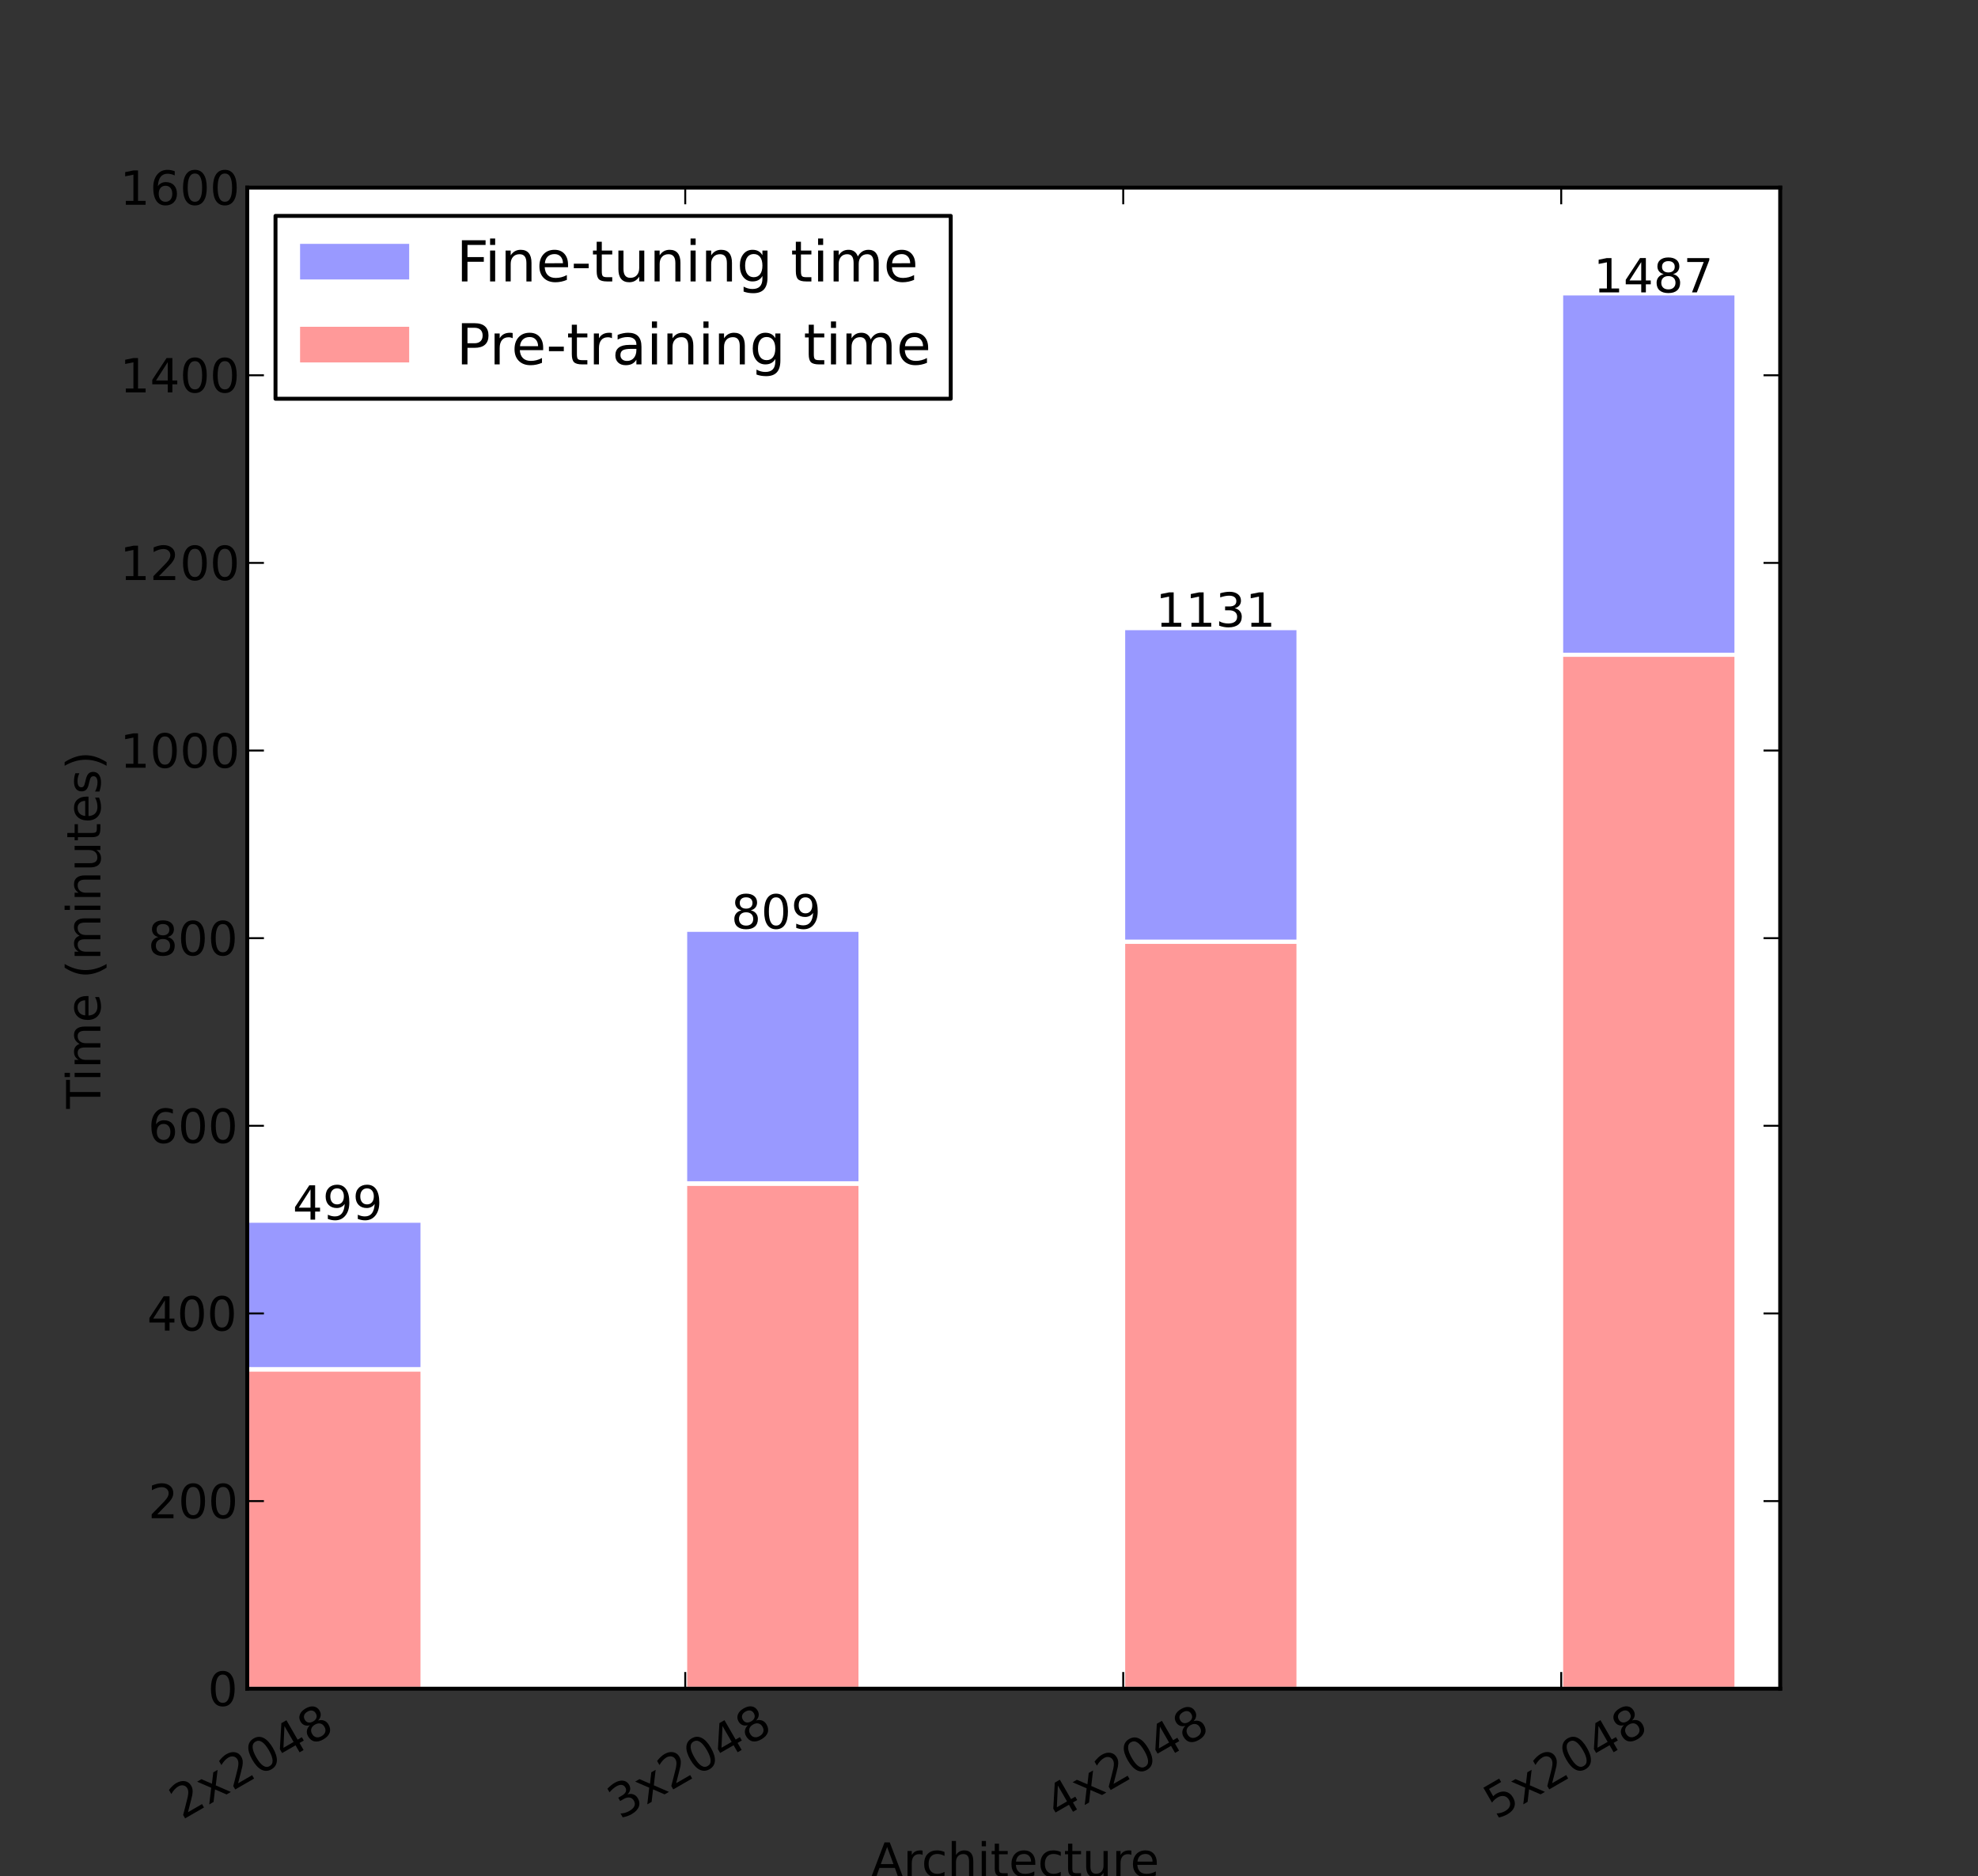 <?xml version="1.0" encoding="UTF-8" standalone="no"?>
<!-- Created with matplotlib (http://matplotlib.org/) -->

<svg
   xmlns:dc="http://purl.org/dc/elements/1.1/"
   xmlns:cc="http://creativecommons.org/ns#"
   xmlns:rdf="http://www.w3.org/1999/02/22-rdf-syntax-ns#"
   xmlns:svg="http://www.w3.org/2000/svg"
   xmlns="http://www.w3.org/2000/svg"
   xmlns:xlink="http://www.w3.org/1999/xlink"
   xmlns:sodipodi="http://sodipodi.sourceforge.net/DTD/sodipodi-0.dtd"
   xmlns:inkscape="http://www.inkscape.org/namespaces/inkscape"
   height="478pt"
   version="1.1"
   viewBox="0 0 504 478"
   width="504pt"
   id="svg7505"
   inkscape:version="0.48.4 r9939"
   sodipodi:docname="TimeBars_layers.svg">
  <rect x="0" y="0" width="504" height="478" fill="#333333" stroke="none"/>
  <sodipodi:namedview
     pagecolor="#ffffff"
     bordercolor="#666666"
     borderopacity="1"
     objecttolerance="10"
     gridtolerance="10"
     guidetolerance="10"
     inkscape:pageopacity="0"
     inkscape:pageshadow="2"
     inkscape:window-width="640"
     inkscape:window-height="480"
     id="namedview8095"
     showgrid="false"
     inkscape:zoom="0.39497908"
     inkscape:cx="315"
     inkscape:cy="298.75"
     inkscape:window-x="0"
     inkscape:window-y="27"
     inkscape:window-maximized="0"
     inkscape:current-layer="svg7505" />
  <defs
     id="defs7507">
    <style
       type="text/css"
       id="style7509">
*{stroke-linecap:square;stroke-linejoin:round;}
  </style>
  </defs>
  <g
     style="stroke-linecap:square;stroke-linejoin:round"
     id="axes_1">
    <g
       style="stroke-linecap:square;stroke-linejoin:round"
       id="patch_2">
      <path
         inkscape:connector-curvature="0"
         id="path7517"
         style="fill:#ffffff;stroke-linecap:square;stroke-linejoin:round"
         d="m 63,430.272 390.6,0 0,-382.464 -390.6,0 z" />
    </g>
    <g
       style="stroke-linecap:square;stroke-linejoin:round"
       id="patch_3">
      <path
         inkscape:connector-curvature="0"
         id="path7520"
         style="fill:#9999ff;stroke:#ffffff;stroke-linecap:square;stroke-linejoin:round"
         d="m 63,348.825 44.64,0 0,-37.768 -44.64,0 z"
         clip-path="url(#p41bea3fa6c)" />
    </g>
    <g
       style="stroke-linecap:square;stroke-linejoin:round"
       id="patch_4">
      <path
         inkscape:connector-curvature="0"
         id="path7523"
         style="fill:#9999ff;stroke:#ffffff;stroke-linecap:square;stroke-linejoin:round"
         d="m 174.6,301.472 44.64,0 0,-64.541 -44.64,0 z"
         clip-path="url(#p41bea3fa6c)" />
    </g>
    <g
       style="stroke-linecap:square;stroke-linejoin:round"
       id="patch_5">
      <path
         inkscape:connector-curvature="0"
         id="path7526"
         style="fill:#9999ff;stroke:#ffffff;stroke-linecap:square;stroke-linejoin:round"
         d="m 286.2,239.901 44.64,0 0,-79.839 -44.64,0 z"
         clip-path="url(#p41bea3fa6c)" />
    </g>
    <g
       style="stroke-linecap:square;stroke-linejoin:round"
       id="patch_6">
      <path
         inkscape:connector-curvature="0"
         id="path7529"
         style="fill:#9999ff;stroke:#ffffff;stroke-linecap:square;stroke-linejoin:round"
         d="m 397.8,166.808 44.64,0 0,-92.03 -44.64,0 z"
         clip-path="url(#p41bea3fa6c)" />
    </g>
    <g
       style="stroke-linecap:square;stroke-linejoin:round"
       id="patch_7">
      <path
         inkscape:connector-curvature="0"
         id="path7532"
         style="fill:#ff9999;stroke:#ffffff;stroke-linecap:square;stroke-linejoin:round"
         d="m 63,430.272 44.64,0 0,-81.274 -44.64,0 z"
         clip-path="url(#p41bea3fa6c)" />
    </g>
    <g
       style="stroke-linecap:square;stroke-linejoin:round"
       id="patch_8">
      <path
         inkscape:connector-curvature="0"
         id="path7535"
         style="fill:#ff9999;stroke:#ffffff;stroke-linecap:square;stroke-linejoin:round"
         d="m 174.6,430.272 44.64,0 0,-128.604 -44.64,0 z"
         clip-path="url(#p41bea3fa6c)" />
    </g>
    <g
       style="stroke-linecap:square;stroke-linejoin:round"
       id="patch_9">
      <path
         inkscape:connector-curvature="0"
         id="path7538"
         style="fill:#ff9999;stroke:#ffffff;stroke-linecap:square;stroke-linejoin:round"
         d="m 286.2,430.272 44.64,0 0,-190.276 -44.64,0 z"
         clip-path="url(#p41bea3fa6c)" />
    </g>
    <g
       style="stroke-linecap:square;stroke-linejoin:round"
       id="patch_10">
      <path
         inkscape:connector-curvature="0"
         id="path7541"
         style="fill:#ff9999;stroke:#ffffff;stroke-linecap:square;stroke-linejoin:round"
         d="m 397.8,430.272 44.64,0 0,-263.422 -44.64,0 z"
         clip-path="url(#p41bea3fa6c)" />
    </g>
    <g
       style="stroke-linecap:square;stroke-linejoin:round"
       id="matplotlib.axis_1">
      <g
         style="stroke-linecap:square;stroke-linejoin:round"
         id="xtick_1">
        <g
           style="stroke-linecap:square;stroke-linejoin:round"
           id="line2d_1">
          <defs
             id="defs7546">
            <path
               inkscape:connector-curvature="0"
               style="stroke:#000000;stroke-width:0.5;stroke-linecap:butt;stroke-linejoin:round"
               id="mcb557df647"
               d="M 0,0 0,-4" />
          </defs>
          <g
             style="stroke-linecap:square;stroke-linejoin:round"
             id="g7549">
            <use
               height="478"
               width="504"
               id="use7551"
               y="430.272"
               xlink:href="#mcb557df647"
               x="63"
               style="stroke:#000000;stroke-width:0.5;stroke-linecap:butt;stroke-linejoin:round" />
          </g>
        </g>
        <g
           style="stroke-linecap:square;stroke-linejoin:round"
           id="line2d_2">
          <defs
             id="defs7554">
            <path
               inkscape:connector-curvature="0"
               style="stroke:#000000;stroke-width:0.5;stroke-linecap:butt;stroke-linejoin:round"
               id="mdad270ee8e"
               d="M 0,0 0,4" />
          </defs>
          <g
             style="stroke-linecap:square;stroke-linejoin:round"
             id="g7557">
            <use
               height="478"
               width="504"
               id="use7559"
               y="47.808"
               xlink:href="#mdad270ee8e"
               x="63"
               style="stroke:#000000;stroke-width:0.5;stroke-linecap:butt;stroke-linejoin:round" />
          </g>
        </g>
        <g
           style="stroke-linecap:square;stroke-linejoin:round"
           id="text_1">
          <!-- 2x2048 -->
          <defs
             id="defs7562">
            <path
               style="stroke-linecap:square;stroke-linejoin:round"
               inkscape:connector-curvature="0"
               id="DejaVuSans-38"
               d="m 31.781,34.625 q -7.031,0 -11.062,-3.766 -4.016,-3.766 -4.016,-10.344 0,-6.594 4.016,-10.359 4.031,-3.766 11.062,-3.766 7.031,0 11.078,3.781 4.062,3.797 4.062,10.344 0,6.578 -4.031,10.344 -4.016,3.766 -11.109,3.766 m -9.859,4.188 Q 15.578,40.375 12.031,44.719 8.5,49.078 8.5,55.328 q 0,8.734 6.219,13.812 6.234,5.078 17.062,5.078 10.891,0 17.094,-5.078 6.203,-5.078 6.203,-13.812 0,-6.25 -3.547,-10.609 Q 48,40.375 41.703,38.812 q 7.125,-1.656 11.094,-6.5 3.984,-4.828 3.984,-11.797 0,-10.609 -6.469,-16.281 -6.469,-5.656 -18.531,-5.656 -12.047,0 -18.531,5.656 -6.469,5.672 -6.469,16.281 0,6.969 4,11.797 4.016,4.844 11.141,6.5 m -3.609,15.578 q 0,-5.656 3.531,-8.828 3.547,-3.172 9.937,-3.172 6.359,0 9.938,3.172 3.594,3.172 3.594,8.828 0,5.672 -3.594,8.844 -3.578,3.172 -9.938,3.172 -6.391,0 -9.937,-3.172 -3.531,-3.172 -3.531,-8.844" />
            <path
               style="stroke-linecap:square;stroke-linejoin:round"
               inkscape:connector-curvature="0"
               id="DejaVuSans-30"
               d="m 31.781,66.406 q -7.609,0 -11.453,-7.5 Q 16.5,51.422 16.5,36.375 q 0,-14.984 3.828,-22.484 3.844,-7.5 11.453,-7.5 7.672,0 11.5,7.5 3.844,7.5 3.844,22.484 0,15.047 -3.844,22.531 -3.828,7.5 -11.5,7.5 m 0,7.813 q 12.266,0 18.734,-9.703 6.469,-9.688 6.469,-28.141 0,-18.406 -6.469,-28.109 -6.469,-9.688 -18.734,-9.688 -12.25,0 -18.719,9.688 -6.469,9.703 -6.469,28.109 0,18.453 6.469,28.141 6.469,9.703 18.719,9.703" />
            <path
               style="stroke-linecap:square;stroke-linejoin:round"
               inkscape:connector-curvature="0"
               id="DejaVuSans-32"
               d="m 19.188,8.297 34.422,0 0,-8.297 -46.281,0 0,8.297 Q 12.938,14.109 22.625,23.891 q 9.703,9.797 12.188,12.641 4.734,5.313 6.609,9 1.891,3.688 1.891,7.25 0,5.813 -4.078,9.469 -4.078,3.672 -10.625,3.672 -4.641,0 -9.797,-1.609 -5.141,-1.609 -11,-4.891 l 0,9.969 q 5.953,2.391 11.125,3.609 5.188,1.219 9.484,1.219 11.328,0 18.062,-5.672 6.734,-5.656 6.734,-15.125 0,-4.5 -1.688,-8.531 Q 49.859,40.875 45.406,35.406 44.188,33.984 37.641,27.219 31.109,20.453 19.188,8.297" />
            <path
               style="stroke-linecap:square;stroke-linejoin:round"
               inkscape:connector-curvature="0"
               id="DejaVuSans-78"
               d="M 54.891,54.688 35.109,28.078 55.906,0 45.312,0 29.391,21.484 13.484,0 2.875,0 24.125,28.609 4.688,54.688 l 10.594,0 14.5,-19.484 14.5,19.484 z" />
            <path
               style="stroke-linecap:square;stroke-linejoin:round"
               inkscape:connector-curvature="0"
               id="DejaVuSans-34"
               d="m 37.797,64.312 -24.906,-38.922 24.906,0 z m -2.594,8.594 12.406,0 0,-47.516 10.406,0 0,-8.203 -10.406,0 0,-17.188 -9.812,0 0,17.188 -32.906,0 0,9.516 z" />
          </defs>
          <g
             style="stroke-linecap:square;stroke-linejoin:round"
             id="g7569"
             transform="matrix(0.104,-0.06,-0.06,-0.104,46.4,463.751)">
            <use
               height="478"
               width="504"
               y="0"
               x="0"
               style="stroke-linecap:square;stroke-linejoin:round"
               id="use7571"
               xlink:href="#DejaVuSans-32" />
            <use
               height="478"
               width="504"
               y="0"
               style="stroke-linecap:square;stroke-linejoin:round"
               id="use7573"
               xlink:href="#DejaVuSans-78"
               x="63.623" />
            <use
               height="478"
               width="504"
               y="0"
               style="stroke-linecap:square;stroke-linejoin:round"
               id="use7575"
               xlink:href="#DejaVuSans-32"
               x="122.803" />
            <use
               height="478"
               width="504"
               y="0"
               style="stroke-linecap:square;stroke-linejoin:round"
               id="use7577"
               xlink:href="#DejaVuSans-30"
               x="186.426" />
            <use
               height="478"
               width="504"
               y="0"
               style="stroke-linecap:square;stroke-linejoin:round"
               id="use7579"
               xlink:href="#DejaVuSans-34"
               x="250.049" />
            <use
               height="478"
               width="504"
               y="0"
               style="stroke-linecap:square;stroke-linejoin:round"
               id="use7581"
               xlink:href="#DejaVuSans-38"
               x="313.672" />
          </g>
        </g>
      </g>
      <g
         style="stroke-linecap:square;stroke-linejoin:round"
         id="xtick_2">
        <g
           style="stroke-linecap:square;stroke-linejoin:round"
           id="line2d_3">
          <g
             style="stroke-linecap:square;stroke-linejoin:round"
             id="g7585">
            <use
               height="478"
               width="504"
               id="use7587"
               y="430.272"
               xlink:href="#mcb557df647"
               x="174.6"
               style="stroke:#000000;stroke-width:0.5;stroke-linecap:butt;stroke-linejoin:round" />
          </g>
        </g>
        <g
           style="stroke-linecap:square;stroke-linejoin:round"
           id="line2d_4">
          <g
             style="stroke-linecap:square;stroke-linejoin:round"
             id="g7590">
            <use
               height="478"
               width="504"
               id="use7592"
               y="47.808"
               xlink:href="#mdad270ee8e"
               x="174.6"
               style="stroke:#000000;stroke-width:0.5;stroke-linecap:butt;stroke-linejoin:round" />
          </g>
        </g>
        <g
           style="stroke-linecap:square;stroke-linejoin:round"
           id="text_2">
          <!-- 3x2048 -->
          <defs
             id="defs7595">
            <path
               style="stroke-linecap:square;stroke-linejoin:round"
               inkscape:connector-curvature="0"
               id="DejaVuSans-33"
               d="M 40.578,39.312 Q 47.656,37.797 51.625,33 q 3.984,-4.781 3.984,-11.812 0,-10.781 -7.422,-16.703 -7.422,-5.906 -21.094,-5.906 -4.578,0 -9.438,0.906 Q 12.797,0.391 7.625,2.203 l 0,9.516 q 4.094,-2.391 8.969,-3.609 4.891,-1.219 10.219,-1.219 9.266,0 14.125,3.656 4.859,3.656 4.859,10.641 0,6.453 -4.516,10.078 -4.516,3.641 -12.562,3.641 l -8.5,0 0,8.109 8.891,0 q 7.266,0 11.125,2.906 3.859,2.906 3.859,8.375 0,5.609 -3.984,8.609 -3.969,3.016 -11.391,3.016 -4.063,0 -8.703,-0.891 -4.641,-0.875 -10.203,-2.719 l 0,8.781 q 5.625,1.562 10.531,2.344 4.906,0.781 9.25,0.781 11.234,0 17.766,-5.109 6.547,-5.094 6.547,-13.781 0,-6.062 -3.469,-10.234 -3.469,-4.172 -9.859,-5.781" />
          </defs>
          <g
             style="stroke-linecap:square;stroke-linejoin:round"
             id="g7598"
             transform="matrix(0.104,-0.06,-0.06,-0.104,158.015,463.733)">
            <use
               height="478"
               width="504"
               y="0"
               x="0"
               style="stroke-linecap:square;stroke-linejoin:round"
               id="use7600"
               xlink:href="#DejaVuSans-33" />
            <use
               height="478"
               width="504"
               y="0"
               style="stroke-linecap:square;stroke-linejoin:round"
               id="use7602"
               xlink:href="#DejaVuSans-78"
               x="63.623" />
            <use
               height="478"
               width="504"
               y="0"
               style="stroke-linecap:square;stroke-linejoin:round"
               id="use7604"
               xlink:href="#DejaVuSans-32"
               x="122.803" />
            <use
               height="478"
               width="504"
               y="0"
               style="stroke-linecap:square;stroke-linejoin:round"
               id="use7606"
               xlink:href="#DejaVuSans-30"
               x="186.426" />
            <use
               height="478"
               width="504"
               y="0"
               style="stroke-linecap:square;stroke-linejoin:round"
               id="use7608"
               xlink:href="#DejaVuSans-34"
               x="250.049" />
            <use
               height="478"
               width="504"
               y="0"
               style="stroke-linecap:square;stroke-linejoin:round"
               id="use7610"
               xlink:href="#DejaVuSans-38"
               x="313.672" />
          </g>
        </g>
      </g>
      <g
         style="stroke-linecap:square;stroke-linejoin:round"
         id="xtick_3">
        <g
           style="stroke-linecap:square;stroke-linejoin:round"
           id="line2d_5">
          <g
             style="stroke-linecap:square;stroke-linejoin:round"
             id="g7614">
            <use
               height="478"
               width="504"
               id="use7616"
               y="430.272"
               xlink:href="#mcb557df647"
               x="286.2"
               style="stroke:#000000;stroke-width:0.5;stroke-linecap:butt;stroke-linejoin:round" />
          </g>
        </g>
        <g
           style="stroke-linecap:square;stroke-linejoin:round"
           id="line2d_6">
          <g
             style="stroke-linecap:square;stroke-linejoin:round"
             id="g7619">
            <use
               height="478"
               width="504"
               id="use7621"
               y="47.808"
               xlink:href="#mdad270ee8e"
               x="286.2"
               style="stroke:#000000;stroke-width:0.5;stroke-linecap:butt;stroke-linejoin:round" />
          </g>
        </g>
        <g
           style="stroke-linecap:square;stroke-linejoin:round"
           id="text_3">
          <!-- 4x2048 -->
          <g
             style="stroke-linecap:square;stroke-linejoin:round"
             id="g7624"
             transform="matrix(0.104,-0.06,-0.06,-0.104,269.473,463.897)">
            <use
               height="478"
               width="504"
               y="0"
               x="0"
               style="stroke-linecap:square;stroke-linejoin:round"
               id="use7626"
               xlink:href="#DejaVuSans-34" />
            <use
               height="478"
               width="504"
               y="0"
               style="stroke-linecap:square;stroke-linejoin:round"
               id="use7628"
               xlink:href="#DejaVuSans-78"
               x="63.623" />
            <use
               height="478"
               width="504"
               y="0"
               style="stroke-linecap:square;stroke-linejoin:round"
               id="use7630"
               xlink:href="#DejaVuSans-32"
               x="122.803" />
            <use
               height="478"
               width="504"
               y="0"
               style="stroke-linecap:square;stroke-linejoin:round"
               id="use7632"
               xlink:href="#DejaVuSans-30"
               x="186.426" />
            <use
               height="478"
               width="504"
               y="0"
               style="stroke-linecap:square;stroke-linejoin:round"
               id="use7634"
               xlink:href="#DejaVuSans-34"
               x="250.049" />
            <use
               height="478"
               width="504"
               y="0"
               style="stroke-linecap:square;stroke-linejoin:round"
               id="use7636"
               xlink:href="#DejaVuSans-38"
               x="313.672" />
          </g>
        </g>
      </g>
      <g
         style="stroke-linecap:square;stroke-linejoin:round"
         id="xtick_4">
        <g
           style="stroke-linecap:square;stroke-linejoin:round"
           id="line2d_7">
          <g
             style="stroke-linecap:square;stroke-linejoin:round"
             id="g7640">
            <use
               height="478"
               width="504"
               id="use7642"
               y="430.272"
               xlink:href="#mcb557df647"
               x="397.8"
               style="stroke:#000000;stroke-width:0.5;stroke-linecap:butt;stroke-linejoin:round" />
          </g>
        </g>
        <g
           style="stroke-linecap:square;stroke-linejoin:round"
           id="line2d_8">
          <g
             style="stroke-linecap:square;stroke-linejoin:round"
             id="g7645">
            <use
               height="478"
               width="504"
               id="use7647"
               y="47.808"
               xlink:href="#mdad270ee8e"
               x="397.8"
               style="stroke:#000000;stroke-width:0.5;stroke-linecap:butt;stroke-linejoin:round" />
          </g>
        </g>
        <g
           style="stroke-linecap:square;stroke-linejoin:round"
           id="text_4">
          <!-- 5x2048 -->
          <defs
             id="defs7650">
            <path
               style="stroke-linecap:square;stroke-linejoin:round"
               inkscape:connector-curvature="0"
               id="DejaVuSans-35"
               d="m 10.797,72.906 38.719,0 0,-8.312 -29.688,0 0,-17.859 q 2.141,0.734 4.281,1.094 2.156,0.359 4.312,0.359 12.203,0 19.328,-6.688 7.141,-6.688 7.141,-18.109 0,-11.766 -7.328,-18.297 -7.328,-6.516 -20.656,-6.516 -4.594,0 -9.359,0.781 -4.75,0.781 -9.828,2.344 l 0,9.922 q 4.391,-2.391 9.078,-3.562 4.688,-1.172 9.906,-1.172 8.453,0 13.375,4.437 4.938,4.438 4.938,12.062 0,7.609 -4.938,12.047 -4.922,4.453 -13.375,4.453 -3.953,0 -7.891,-0.875 -3.922,-0.875 -8.016,-2.734 z" />
          </defs>
          <g
             style="stroke-linecap:square;stroke-linejoin:round"
             id="g7653"
             transform="matrix(0.104,-0.06,-0.06,-0.104,381.22,463.727)">
            <use
               height="478"
               width="504"
               y="0"
               x="0"
               style="stroke-linecap:square;stroke-linejoin:round"
               id="use7655"
               xlink:href="#DejaVuSans-35" />
            <use
               height="478"
               width="504"
               y="0"
               style="stroke-linecap:square;stroke-linejoin:round"
               id="use7657"
               xlink:href="#DejaVuSans-78"
               x="63.623" />
            <use
               height="478"
               width="504"
               y="0"
               style="stroke-linecap:square;stroke-linejoin:round"
               id="use7659"
               xlink:href="#DejaVuSans-32"
               x="122.803" />
            <use
               height="478"
               width="504"
               y="0"
               style="stroke-linecap:square;stroke-linejoin:round"
               id="use7661"
               xlink:href="#DejaVuSans-30"
               x="186.426" />
            <use
               height="478"
               width="504"
               y="0"
               style="stroke-linecap:square;stroke-linejoin:round"
               id="use7663"
               xlink:href="#DejaVuSans-34"
               x="250.049" />
            <use
               height="478"
               width="504"
               y="0"
               style="stroke-linecap:square;stroke-linejoin:round"
               id="use7665"
               xlink:href="#DejaVuSans-38"
               x="313.672" />
          </g>
        </g>
      </g>
      <g
         style="stroke-linecap:square;stroke-linejoin:round"
         id="text_5">
        <!-- Architecture -->
        <defs
           id="defs7668">
          <path
             style="stroke-linecap:square;stroke-linejoin:round"
             inkscape:connector-curvature="0"
             id="DejaVuSans-41"
             d="m 34.188,63.188 -13.391,-36.281 26.812,0 z m -5.578,9.719 11.188,0 L 67.578,0 l -10.25,0 -6.641,18.703 -32.859,0 L 11.188,0 0.781,0 z" />
          <path
             style="stroke-linecap:square;stroke-linejoin:round"
             inkscape:connector-curvature="0"
             id="DejaVuSans-68"
             d="m 54.891,33.016 0,-33.016 -8.984,0 0,32.719 q 0,7.766 -3.031,11.609 -3.031,3.859 -9.078,3.859 -7.281,0 -11.484,-4.641 -4.203,-4.625 -4.203,-12.641 l 0,-30.906 -9.031,0 0,75.984 9.031,0 0,-29.797 q 3.234,4.938 7.594,7.375 Q 30.078,56 35.797,56 q 9.422,0 14.25,-5.828 4.844,-5.828 4.844,-17.156" />
          <path
             style="stroke-linecap:square;stroke-linejoin:round"
             inkscape:connector-curvature="0"
             id="DejaVuSans-69"
             d="m 9.422,54.688 8.984,0 0,-54.688 -8.984,0 z m 0,21.297 8.984,0 0,-11.391 -8.984,0 z" />
          <path
             style="stroke-linecap:square;stroke-linejoin:round"
             inkscape:connector-curvature="0"
             id="DejaVuSans-75"
             d="m 8.5,21.578 0,33.109 8.984,0 0,-32.766 q 0,-7.766 3.016,-11.656 3.031,-3.875 9.094,-3.875 7.266,0 11.484,4.641 4.234,4.641 4.234,12.656 l 0,31 8.984,0 0,-54.688 -8.984,0 0,8.406 Q 42.047,3.422 37.719,1 33.406,-1.422 27.688,-1.422 18.266,-1.422 13.375,4.438 8.5,10.297 8.5,21.578 M 31.109,56 z" />
          <path
             style="stroke-linecap:square;stroke-linejoin:round"
             inkscape:connector-curvature="0"
             id="DejaVuSans-74"
             d="m 18.312,70.219 0,-15.531 18.5,0 0,-6.984 -18.5,0 0,-29.688 q 0,-6.688 1.828,-8.594 1.828,-1.906 7.453,-1.906 l 9.219,0 0,-7.516 -9.219,0 Q 17.188,0 13.234,3.875 9.281,7.766 9.281,18.016 l 0,29.688 -6.594,0 0,6.984 6.594,0 0,15.531 z" />
          <path
             style="stroke-linecap:square;stroke-linejoin:round"
             inkscape:connector-curvature="0"
             id="DejaVuSans-65"
             d="m 56.203,29.594 0,-4.391 -41.312,0 q 0.594,-9.281 5.594,-14.141 5,-4.859 13.938,-4.859 5.172,0 10.031,1.266 4.859,1.266 9.656,3.812 l 0,-8.5 q -4.844,-2.047 -9.922,-3.125 -5.078,-1.078 -10.297,-1.078 -13.094,0 -20.734,7.609 -7.641,7.625 -7.641,20.625 0,13.422 7.25,21.297 Q 20.016,56 32.328,56 q 11.031,0 17.453,-7.109 6.422,-7.094 6.422,-19.297 m -8.984,2.641 q -0.094,7.359 -4.125,11.75 -4.031,4.406 -10.672,4.406 -7.516,0 -12.031,-4.25 -4.516,-4.25 -5.203,-11.969 z" />
          <path
             style="stroke-linecap:square;stroke-linejoin:round"
             inkscape:connector-curvature="0"
             id="DejaVuSans-63"
             d="m 48.781,52.594 0,-8.406 q -3.812,2.109 -7.641,3.156 -3.828,1.047 -7.734,1.047 -8.75,0 -13.594,-5.547 -4.828,-5.531 -4.828,-15.547 0,-10.016 4.828,-15.562 4.844,-5.531 13.594,-5.531 3.906,0 7.734,1.047 3.828,1.047 7.641,3.156 l 0,-8.312 q -3.766,-1.75 -7.797,-2.625 -4.016,-0.891 -8.562,-0.891 -12.359,0 -19.641,7.766 -7.266,7.766 -7.266,20.953 0,13.375 7.344,21.031 Q 20.219,56 33.016,56 q 4.141,0 8.094,-0.859 3.953,-0.844 7.672,-2.547" />
          <path
             style="stroke-linecap:square;stroke-linejoin:round"
             inkscape:connector-curvature="0"
             id="DejaVuSans-72"
             d="m 41.109,46.297 q -1.516,0.875 -3.297,1.281 Q 36.031,48 33.891,48 26.266,48 22.188,43.047 18.109,38.094 18.109,28.812 l 0,-28.812 -9.031,0 0,54.688 9.031,0 0,-8.5 q 2.844,4.984 7.375,7.391 Q 30.031,56 36.531,56 q 0.922,0 2.047,-0.125 1.125,-0.109 2.484,-0.359 z" />
        </defs>
        <g
           style="stroke-linecap:square;stroke-linejoin:round"
           id="g7678"
           transform="matrix(0.12,0,0,-0.12,221.941,478.186)">
          <use
             height="478"
             width="504"
             y="0"
             x="0"
             style="stroke-linecap:square;stroke-linejoin:round"
             id="use7680"
             xlink:href="#DejaVuSans-41" />
          <use
             height="478"
             width="504"
             y="0"
             style="stroke-linecap:square;stroke-linejoin:round"
             id="use7682"
             xlink:href="#DejaVuSans-72"
             x="68.408" />
          <use
             height="478"
             width="504"
             y="0"
             style="stroke-linecap:square;stroke-linejoin:round"
             id="use7684"
             xlink:href="#DejaVuSans-63"
             x="107.271" />
          <use
             height="478"
             width="504"
             y="0"
             style="stroke-linecap:square;stroke-linejoin:round"
             id="use7686"
             xlink:href="#DejaVuSans-68"
             x="162.252" />
          <use
             height="478"
             width="504"
             y="0"
             style="stroke-linecap:square;stroke-linejoin:round"
             id="use7688"
             xlink:href="#DejaVuSans-69"
             x="225.631" />
          <use
             height="478"
             width="504"
             y="0"
             style="stroke-linecap:square;stroke-linejoin:round"
             id="use7690"
             xlink:href="#DejaVuSans-74"
             x="253.414" />
          <use
             height="478"
             width="504"
             y="0"
             style="stroke-linecap:square;stroke-linejoin:round"
             id="use7692"
             xlink:href="#DejaVuSans-65"
             x="292.623" />
          <use
             height="478"
             width="504"
             y="0"
             style="stroke-linecap:square;stroke-linejoin:round"
             id="use7694"
             xlink:href="#DejaVuSans-63"
             x="354.146" />
          <use
             height="478"
             width="504"
             y="0"
             style="stroke-linecap:square;stroke-linejoin:round"
             id="use7696"
             xlink:href="#DejaVuSans-74"
             x="409.127" />
          <use
             height="478"
             width="504"
             y="0"
             style="stroke-linecap:square;stroke-linejoin:round"
             id="use7698"
             xlink:href="#DejaVuSans-75"
             x="448.336" />
          <use
             height="478"
             width="504"
             y="0"
             style="stroke-linecap:square;stroke-linejoin:round"
             id="use7700"
             xlink:href="#DejaVuSans-72"
             x="511.715" />
          <use
             height="478"
             width="504"
             y="0"
             style="stroke-linecap:square;stroke-linejoin:round"
             id="use7702"
             xlink:href="#DejaVuSans-65"
             x="550.578" />
        </g>
      </g>
    </g>
    <g
       style="stroke-linecap:square;stroke-linejoin:round"
       id="matplotlib.axis_2">
      <g
         style="stroke-linecap:square;stroke-linejoin:round"
         id="ytick_1">
        <g
           style="stroke-linecap:square;stroke-linejoin:round"
           id="line2d_9">
          <defs
             id="defs7707">
            <path
               inkscape:connector-curvature="0"
               style="stroke:#000000;stroke-width:0.5;stroke-linecap:butt;stroke-linejoin:round"
               id="mc8fcea1516"
               d="M 0,0 4,0" />
          </defs>
          <g
             style="stroke-linecap:square;stroke-linejoin:round"
             id="g7710">
            <use
               height="478"
               width="504"
               id="use7712"
               y="430.272"
               xlink:href="#mc8fcea1516"
               x="63"
               style="stroke:#000000;stroke-width:0.5;stroke-linecap:butt;stroke-linejoin:round" />
          </g>
        </g>
        <g
           style="stroke-linecap:square;stroke-linejoin:round"
           id="line2d_10">
          <defs
             id="defs7715">
            <path
               inkscape:connector-curvature="0"
               style="stroke:#000000;stroke-width:0.5;stroke-linecap:butt;stroke-linejoin:round"
               id="m0d5b0a6425"
               d="M 0,0 -4,0" />
          </defs>
          <g
             style="stroke-linecap:square;stroke-linejoin:round"
             id="g7718">
            <use
               height="478"
               width="504"
               id="use7720"
               y="430.272"
               xlink:href="#m0d5b0a6425"
               x="453.6"
               style="stroke:#000000;stroke-width:0.5;stroke-linecap:butt;stroke-linejoin:round" />
          </g>
        </g>
        <g
           style="stroke-linecap:square;stroke-linejoin:round"
           id="text_6">
          <!-- 0 -->
          <g
             style="stroke-linecap:square;stroke-linejoin:round"
             id="g7723"
             transform="matrix(0.12,0,0,-0.12,52.953,434.64)">
            <use
               height="478"
               width="504"
               y="0"
               x="0"
               style="stroke-linecap:square;stroke-linejoin:round"
               id="use7725"
               xlink:href="#DejaVuSans-30" />
          </g>
        </g>
      </g>
      <g
         style="stroke-linecap:square;stroke-linejoin:round"
         id="ytick_2">
        <g
           style="stroke-linecap:square;stroke-linejoin:round"
           id="line2d_11">
          <g
             style="stroke-linecap:square;stroke-linejoin:round"
             id="g7729">
            <use
               height="478"
               width="504"
               id="use7731"
               y="382.464"
               xlink:href="#mc8fcea1516"
               x="63"
               style="stroke:#000000;stroke-width:0.5;stroke-linecap:butt;stroke-linejoin:round" />
          </g>
        </g>
        <g
           style="stroke-linecap:square;stroke-linejoin:round"
           id="line2d_12">
          <g
             style="stroke-linecap:square;stroke-linejoin:round"
             id="g7734">
            <use
               height="478"
               width="504"
               id="use7736"
               y="382.464"
               xlink:href="#m0d5b0a6425"
               x="453.6"
               style="stroke:#000000;stroke-width:0.5;stroke-linecap:butt;stroke-linejoin:round" />
          </g>
        </g>
        <g
           style="stroke-linecap:square;stroke-linejoin:round"
           id="text_7">
          <!-- 200 -->
          <g
             style="stroke-linecap:square;stroke-linejoin:round"
             id="g7739"
             transform="matrix(0.12,0,0,-0.12,37.771,386.832)">
            <use
               height="478"
               width="504"
               y="0"
               x="0"
               style="stroke-linecap:square;stroke-linejoin:round"
               id="use7741"
               xlink:href="#DejaVuSans-32" />
            <use
               height="478"
               width="504"
               y="0"
               style="stroke-linecap:square;stroke-linejoin:round"
               id="use7743"
               xlink:href="#DejaVuSans-30"
               x="63.623" />
            <use
               height="478"
               width="504"
               y="0"
               style="stroke-linecap:square;stroke-linejoin:round"
               id="use7745"
               xlink:href="#DejaVuSans-30"
               x="127.246" />
          </g>
        </g>
      </g>
      <g
         style="stroke-linecap:square;stroke-linejoin:round"
         id="ytick_3">
        <g
           style="stroke-linecap:square;stroke-linejoin:round"
           id="line2d_13">
          <g
             style="stroke-linecap:square;stroke-linejoin:round"
             id="g7749">
            <use
               height="478"
               width="504"
               id="use7751"
               y="334.656"
               xlink:href="#mc8fcea1516"
               x="63"
               style="stroke:#000000;stroke-width:0.5;stroke-linecap:butt;stroke-linejoin:round" />
          </g>
        </g>
        <g
           style="stroke-linecap:square;stroke-linejoin:round"
           id="line2d_14">
          <g
             style="stroke-linecap:square;stroke-linejoin:round"
             id="g7754">
            <use
               height="478"
               width="504"
               id="use7756"
               y="334.656"
               xlink:href="#m0d5b0a6425"
               x="453.6"
               style="stroke:#000000;stroke-width:0.5;stroke-linecap:butt;stroke-linejoin:round" />
          </g>
        </g>
        <g
           style="stroke-linecap:square;stroke-linejoin:round"
           id="text_8">
          <!-- 400 -->
          <g
             style="stroke-linecap:square;stroke-linejoin:round"
             id="g7759"
             transform="matrix(0.12,0,0,-0.12,37.479,339.024)">
            <use
               height="478"
               width="504"
               y="0"
               x="0"
               style="stroke-linecap:square;stroke-linejoin:round"
               id="use7761"
               xlink:href="#DejaVuSans-34" />
            <use
               height="478"
               width="504"
               y="0"
               style="stroke-linecap:square;stroke-linejoin:round"
               id="use7763"
               xlink:href="#DejaVuSans-30"
               x="63.623" />
            <use
               height="478"
               width="504"
               y="0"
               style="stroke-linecap:square;stroke-linejoin:round"
               id="use7765"
               xlink:href="#DejaVuSans-30"
               x="127.246" />
          </g>
        </g>
      </g>
      <g
         style="stroke-linecap:square;stroke-linejoin:round"
         id="ytick_4">
        <g
           style="stroke-linecap:square;stroke-linejoin:round"
           id="line2d_15">
          <g
             style="stroke-linecap:square;stroke-linejoin:round"
             id="g7769">
            <use
               height="478"
               width="504"
               id="use7771"
               y="286.848"
               xlink:href="#mc8fcea1516"
               x="63"
               style="stroke:#000000;stroke-width:0.5;stroke-linecap:butt;stroke-linejoin:round" />
          </g>
        </g>
        <g
           style="stroke-linecap:square;stroke-linejoin:round"
           id="line2d_16">
          <g
             style="stroke-linecap:square;stroke-linejoin:round"
             id="g7774">
            <use
               height="478"
               width="504"
               id="use7776"
               y="286.848"
               xlink:href="#m0d5b0a6425"
               x="453.6"
               style="stroke:#000000;stroke-width:0.5;stroke-linecap:butt;stroke-linejoin:round" />
          </g>
        </g>
        <g
           style="stroke-linecap:square;stroke-linejoin:round"
           id="text_9">
          <!-- 600 -->
          <defs
             id="defs7779">
            <path
               style="stroke-linecap:square;stroke-linejoin:round"
               inkscape:connector-curvature="0"
               id="DejaVuSans-36"
               d="m 33.016,40.375 q -6.641,0 -10.531,-4.547 -3.875,-4.531 -3.875,-12.438 0,-7.859 3.875,-12.438 3.891,-4.562 10.531,-4.562 6.641,0 10.516,4.562 3.875,4.578 3.875,12.438 0,7.906 -3.875,12.438 -3.875,4.547 -10.516,4.547 m 19.578,30.922 0,-8.984 q -3.719,1.75 -7.5,2.672 -3.781,0.938 -7.5,0.938 -9.766,0 -14.922,-6.594 -5.141,-6.594 -5.875,-19.922 2.875,4.25 7.219,6.516 4.359,2.266 9.578,2.266 10.984,0 17.359,-6.672 6.375,-6.656 6.375,-18.125 0,-11.234 -6.641,-18.031 -6.641,-6.781 -17.672,-6.781 -12.656,0 -19.344,9.688 -6.688,9.703 -6.688,28.109 0,17.281 8.203,27.562 8.203,10.281 22.016,10.281 3.719,0 7.5,-0.734 3.781,-0.734 7.891,-2.188" />
          </defs>
          <g
             style="stroke-linecap:square;stroke-linejoin:round"
             id="g7782"
             transform="matrix(0.12,0,0,-0.12,37.73,291.216)">
            <use
               height="478"
               width="504"
               y="0"
               x="0"
               style="stroke-linecap:square;stroke-linejoin:round"
               id="use7784"
               xlink:href="#DejaVuSans-36" />
            <use
               height="478"
               width="504"
               y="0"
               style="stroke-linecap:square;stroke-linejoin:round"
               id="use7786"
               xlink:href="#DejaVuSans-30"
               x="63.623" />
            <use
               height="478"
               width="504"
               y="0"
               style="stroke-linecap:square;stroke-linejoin:round"
               id="use7788"
               xlink:href="#DejaVuSans-30"
               x="127.246" />
          </g>
        </g>
      </g>
      <g
         style="stroke-linecap:square;stroke-linejoin:round"
         id="ytick_5">
        <g
           style="stroke-linecap:square;stroke-linejoin:round"
           id="line2d_17">
          <g
             style="stroke-linecap:square;stroke-linejoin:round"
             id="g7792">
            <use
               height="478"
               width="504"
               id="use7794"
               y="239.04"
               xlink:href="#mc8fcea1516"
               x="63"
               style="stroke:#000000;stroke-width:0.5;stroke-linecap:butt;stroke-linejoin:round" />
          </g>
        </g>
        <g
           style="stroke-linecap:square;stroke-linejoin:round"
           id="line2d_18">
          <g
             style="stroke-linecap:square;stroke-linejoin:round"
             id="g7797">
            <use
               height="478"
               width="504"
               id="use7799"
               y="239.04"
               xlink:href="#m0d5b0a6425"
               x="453.6"
               style="stroke:#000000;stroke-width:0.5;stroke-linecap:butt;stroke-linejoin:round" />
          </g>
        </g>
        <g
           style="stroke-linecap:square;stroke-linejoin:round"
           id="text_10">
          <!-- 800 -->
          <g
             style="stroke-linecap:square;stroke-linejoin:round"
             id="g7802"
             transform="matrix(0.12,0,0,-0.12,37.706,243.408)">
            <use
               height="478"
               width="504"
               y="0"
               x="0"
               style="stroke-linecap:square;stroke-linejoin:round"
               id="use7804"
               xlink:href="#DejaVuSans-38" />
            <use
               height="478"
               width="504"
               y="0"
               style="stroke-linecap:square;stroke-linejoin:round"
               id="use7806"
               xlink:href="#DejaVuSans-30"
               x="63.623" />
            <use
               height="478"
               width="504"
               y="0"
               style="stroke-linecap:square;stroke-linejoin:round"
               id="use7808"
               xlink:href="#DejaVuSans-30"
               x="127.246" />
          </g>
        </g>
      </g>
      <g
         style="stroke-linecap:square;stroke-linejoin:round"
         id="ytick_6">
        <g
           style="stroke-linecap:square;stroke-linejoin:round"
           id="line2d_19">
          <g
             style="stroke-linecap:square;stroke-linejoin:round"
             id="g7812">
            <use
               height="478"
               width="504"
               id="use7814"
               y="191.232"
               xlink:href="#mc8fcea1516"
               x="63"
               style="stroke:#000000;stroke-width:0.5;stroke-linecap:butt;stroke-linejoin:round" />
          </g>
        </g>
        <g
           style="stroke-linecap:square;stroke-linejoin:round"
           id="line2d_20">
          <g
             style="stroke-linecap:square;stroke-linejoin:round"
             id="g7817">
            <use
               height="478"
               width="504"
               id="use7819"
               y="191.232"
               xlink:href="#m0d5b0a6425"
               x="453.6"
               style="stroke:#000000;stroke-width:0.5;stroke-linecap:butt;stroke-linejoin:round" />
          </g>
        </g>
        <g
           style="stroke-linecap:square;stroke-linejoin:round"
           id="text_11">
          <!-- 1000 -->
          <defs
             id="defs7822">
            <path
               style="stroke-linecap:square;stroke-linejoin:round"
               inkscape:connector-curvature="0"
               id="DejaVuSans-31"
               d="m 12.406,8.297 16.109,0 0,55.625 -17.531,-3.516 0,8.984 17.438,3.516 9.859,0 0,-64.609 16.109,0 0,-8.297 -41.984,0 z" />
          </defs>
          <g
             style="stroke-linecap:square;stroke-linejoin:round"
             id="g7825"
             transform="matrix(0.12,0,0,-0.12,30.575,195.6)">
            <use
               height="478"
               width="504"
               y="0"
               x="0"
               style="stroke-linecap:square;stroke-linejoin:round"
               id="use7827"
               xlink:href="#DejaVuSans-31" />
            <use
               height="478"
               width="504"
               y="0"
               style="stroke-linecap:square;stroke-linejoin:round"
               id="use7829"
               xlink:href="#DejaVuSans-30"
               x="63.623" />
            <use
               height="478"
               width="504"
               y="0"
               style="stroke-linecap:square;stroke-linejoin:round"
               id="use7831"
               xlink:href="#DejaVuSans-30"
               x="127.246" />
            <use
               height="478"
               width="504"
               y="0"
               style="stroke-linecap:square;stroke-linejoin:round"
               id="use7833"
               xlink:href="#DejaVuSans-30"
               x="190.869" />
          </g>
        </g>
      </g>
      <g
         style="stroke-linecap:square;stroke-linejoin:round"
         id="ytick_7">
        <g
           style="stroke-linecap:square;stroke-linejoin:round"
           id="line2d_21">
          <g
             style="stroke-linecap:square;stroke-linejoin:round"
             id="g7837">
            <use
               height="478"
               width="504"
               id="use7839"
               y="143.424"
               xlink:href="#mc8fcea1516"
               x="63"
               style="stroke:#000000;stroke-width:0.5;stroke-linecap:butt;stroke-linejoin:round" />
          </g>
        </g>
        <g
           style="stroke-linecap:square;stroke-linejoin:round"
           id="line2d_22">
          <g
             style="stroke-linecap:square;stroke-linejoin:round"
             id="g7842">
            <use
               height="478"
               width="504"
               id="use7844"
               y="143.424"
               xlink:href="#m0d5b0a6425"
               x="453.6"
               style="stroke:#000000;stroke-width:0.5;stroke-linecap:butt;stroke-linejoin:round" />
          </g>
        </g>
        <g
           style="stroke-linecap:square;stroke-linejoin:round"
           id="text_12">
          <!-- 1200 -->
          <g
             style="stroke-linecap:square;stroke-linejoin:round"
             id="g7847"
             transform="matrix(0.12,0,0,-0.12,30.575,147.792)">
            <use
               height="478"
               width="504"
               y="0"
               x="0"
               style="stroke-linecap:square;stroke-linejoin:round"
               id="use7849"
               xlink:href="#DejaVuSans-31" />
            <use
               height="478"
               width="504"
               y="0"
               style="stroke-linecap:square;stroke-linejoin:round"
               id="use7851"
               xlink:href="#DejaVuSans-32"
               x="63.623" />
            <use
               height="478"
               width="504"
               y="0"
               style="stroke-linecap:square;stroke-linejoin:round"
               id="use7853"
               xlink:href="#DejaVuSans-30"
               x="127.246" />
            <use
               height="478"
               width="504"
               y="0"
               style="stroke-linecap:square;stroke-linejoin:round"
               id="use7855"
               xlink:href="#DejaVuSans-30"
               x="190.869" />
          </g>
        </g>
      </g>
      <g
         style="stroke-linecap:square;stroke-linejoin:round"
         id="ytick_8">
        <g
           style="stroke-linecap:square;stroke-linejoin:round"
           id="line2d_23">
          <g
             style="stroke-linecap:square;stroke-linejoin:round"
             id="g7859">
            <use
               height="478"
               width="504"
               id="use7861"
               y="95.616"
               xlink:href="#mc8fcea1516"
               x="63"
               style="stroke:#000000;stroke-width:0.5;stroke-linecap:butt;stroke-linejoin:round" />
          </g>
        </g>
        <g
           style="stroke-linecap:square;stroke-linejoin:round"
           id="line2d_24">
          <g
             style="stroke-linecap:square;stroke-linejoin:round"
             id="g7864">
            <use
               height="478"
               width="504"
               id="use7866"
               y="95.616"
               xlink:href="#m0d5b0a6425"
               x="453.6"
               style="stroke:#000000;stroke-width:0.5;stroke-linecap:butt;stroke-linejoin:round" />
          </g>
        </g>
        <g
           style="stroke-linecap:square;stroke-linejoin:round"
           id="text_13">
          <!-- 1400 -->
          <g
             style="stroke-linecap:square;stroke-linejoin:round"
             id="g7869"
             transform="matrix(0.12,0,0,-0.12,30.575,99.984)">
            <use
               height="478"
               width="504"
               y="0"
               x="0"
               style="stroke-linecap:square;stroke-linejoin:round"
               id="use7871"
               xlink:href="#DejaVuSans-31" />
            <use
               height="478"
               width="504"
               y="0"
               style="stroke-linecap:square;stroke-linejoin:round"
               id="use7873"
               xlink:href="#DejaVuSans-34"
               x="63.623" />
            <use
               height="478"
               width="504"
               y="0"
               style="stroke-linecap:square;stroke-linejoin:round"
               id="use7875"
               xlink:href="#DejaVuSans-30"
               x="127.246" />
            <use
               height="478"
               width="504"
               y="0"
               style="stroke-linecap:square;stroke-linejoin:round"
               id="use7877"
               xlink:href="#DejaVuSans-30"
               x="190.869" />
          </g>
        </g>
      </g>
      <g
         style="stroke-linecap:square;stroke-linejoin:round"
         id="ytick_9">
        <g
           style="stroke-linecap:square;stroke-linejoin:round"
           id="line2d_25">
          <g
             style="stroke-linecap:square;stroke-linejoin:round"
             id="g7881">
            <use
               height="478"
               width="504"
               id="use7883"
               y="47.808"
               xlink:href="#mc8fcea1516"
               x="63"
               style="stroke:#000000;stroke-width:0.5;stroke-linecap:butt;stroke-linejoin:round" />
          </g>
        </g>
        <g
           style="stroke-linecap:square;stroke-linejoin:round"
           id="line2d_26">
          <g
             style="stroke-linecap:square;stroke-linejoin:round"
             id="g7886">
            <use
               height="478"
               width="504"
               id="use7888"
               y="47.808"
               xlink:href="#m0d5b0a6425"
               x="453.6"
               style="stroke:#000000;stroke-width:0.5;stroke-linecap:butt;stroke-linejoin:round" />
          </g>
        </g>
        <g
           style="stroke-linecap:square;stroke-linejoin:round"
           id="text_14">
          <!-- 1600 -->
          <g
             style="stroke-linecap:square;stroke-linejoin:round"
             id="g7891"
             transform="matrix(0.12,0,0,-0.12,30.575,52.176)">
            <use
               height="478"
               width="504"
               y="0"
               x="0"
               style="stroke-linecap:square;stroke-linejoin:round"
               id="use7893"
               xlink:href="#DejaVuSans-31" />
            <use
               height="478"
               width="504"
               y="0"
               style="stroke-linecap:square;stroke-linejoin:round"
               id="use7895"
               xlink:href="#DejaVuSans-36"
               x="63.623" />
            <use
               height="478"
               width="504"
               y="0"
               style="stroke-linecap:square;stroke-linejoin:round"
               id="use7897"
               xlink:href="#DejaVuSans-30"
               x="127.246" />
            <use
               height="478"
               width="504"
               y="0"
               style="stroke-linecap:square;stroke-linejoin:round"
               id="use7899"
               xlink:href="#DejaVuSans-30"
               x="190.869" />
          </g>
        </g>
      </g>
      <g
         style="stroke-linecap:square;stroke-linejoin:round"
         id="text_15">
        <!-- Time (minutes) -->
        <defs
           id="defs7902">
          <path
             style="stroke-linecap:square;stroke-linejoin:round"
             inkscape:connector-curvature="0"
             id="DejaVuSans-6d"
             d="M 52,44.188 Q 55.375,50.25 60.062,53.125 64.75,56 71.094,56 q 8.547,0 13.187,-5.984 4.641,-5.969 4.641,-17 l 0,-33.016 -9.031,0 0,32.719 q 0,7.859 -2.797,11.656 -2.781,3.812 -8.484,3.812 -6.984,0 -11.047,-4.641 -4.047,-4.625 -4.047,-12.641 l 0,-30.906 -9.031,0 0,32.719 q 0,7.906 -2.781,11.687 -2.781,3.781 -8.594,3.781 -6.891,0 -10.953,-4.656 -4.047,-4.656 -4.047,-12.625 l 0,-30.906 -9.031,0 0,54.688 9.031,0 0,-8.5 q 3.078,5.031 7.375,7.422 Q 29.781,56 35.688,56 41.656,56 45.828,52.969 50,49.953 52,44.188" />
          <path
             style="stroke-linecap:square;stroke-linejoin:round"
             inkscape:connector-curvature="0"
             id="DejaVuSans-6e"
             d="m 54.891,33.016 0,-33.016 -8.984,0 0,32.719 q 0,7.766 -3.031,11.609 -3.031,3.859 -9.078,3.859 -7.281,0 -11.484,-4.641 -4.203,-4.625 -4.203,-12.641 l 0,-30.906 -9.031,0 0,54.688 9.031,0 0,-8.5 q 3.234,4.938 7.594,7.375 Q 30.078,56 35.797,56 q 9.422,0 14.25,-5.828 4.844,-5.828 4.844,-17.156" />
          <path
             style="stroke-linecap:square;stroke-linejoin:round"
             inkscape:connector-curvature="0"
             d=""
             id="DejaVuSans-20" />
          <path
             style="stroke-linecap:square;stroke-linejoin:round"
             inkscape:connector-curvature="0"
             id="DejaVuSans-28"
             d="M 31,75.875 Q 24.469,64.656 21.281,53.656 18.109,42.672 18.109,31.391 18.109,20.125 21.312,9.062 24.516,-2 31,-13.188 l -7.812,0 Q 15.875,-1.703 12.234,9.375 8.594,20.453 8.594,31.391 q 0,10.891 3.609,21.922 3.625,11.047 10.984,22.562 z" />
          <path
             style="stroke-linecap:square;stroke-linejoin:round"
             inkscape:connector-curvature="0"
             id="DejaVuSans-29"
             d="m 8.016,75.875 7.812,0 Q 23.141,64.359 26.781,53.312 30.422,42.281 30.422,31.391 30.422,20.453 26.781,9.375 23.141,-1.703 15.828,-13.188 l -7.812,0 Q 14.5,-2 17.703,9.062 q 3.203,11.062 3.203,22.328 0,11.281 -3.203,22.266 -3.203,11 -9.687,22.219" />
          <path
             style="stroke-linecap:square;stroke-linejoin:round"
             inkscape:connector-curvature="0"
             id="DejaVuSans-73"
             d="m 44.281,53.078 0,-8.5 q -3.797,1.953 -7.906,2.922 -4.094,0.984 -8.5,0.984 -6.688,0 -10.031,-2.047 Q 14.5,44.391 14.5,40.281 q 0,-3.125 2.391,-4.906 2.391,-1.781 9.625,-3.391 l 3.078,-0.688 q 9.562,-2.047 13.594,-5.781 4.031,-3.734 4.031,-10.422 0,-7.625 -6.031,-12.078 -6.031,-4.438 -16.578,-4.438 -4.391,0 -9.156,0.859 Q 10.688,0.297 5.422,2 l 0,9.281 q 4.984,-2.594 9.813,-3.891 4.828,-1.281 9.578,-1.281 6.344,0 9.75,2.172 3.422,2.172 3.422,6.125 0,3.656 -2.469,5.609 -2.453,1.953 -10.812,3.766 l -3.125,0.734 q -8.344,1.75 -12.062,5.391 -3.703,3.641 -3.703,9.984 0,7.719 5.469,11.906 Q 16.75,56 26.812,56 q 4.969,0 9.359,-0.734 4.406,-0.719 8.109,-2.188" />
          <path
             style="stroke-linecap:square;stroke-linejoin:round"
             inkscape:connector-curvature="0"
             id="DejaVuSans-54"
             d="m -0.297,72.906 61.672,0 0,-8.312 -25.875,0 0,-64.594 -9.906,0 0,64.594 -25.891,0 z" />
        </defs>
        <g
           style="stroke-linecap:square;stroke-linejoin:round"
           id="g7911"
           transform="matrix(0,-0.12,-0.12,0,25.575,282.515)">
          <use
             height="478"
             width="504"
             y="0"
             x="0"
             style="stroke-linecap:square;stroke-linejoin:round"
             id="use7913"
             xlink:href="#DejaVuSans-54" />
          <use
             height="478"
             width="504"
             y="0"
             style="stroke-linecap:square;stroke-linejoin:round"
             id="use7915"
             xlink:href="#DejaVuSans-69"
             x="57.959" />
          <use
             height="478"
             width="504"
             y="0"
             style="stroke-linecap:square;stroke-linejoin:round"
             id="use7917"
             xlink:href="#DejaVuSans-6d"
             x="85.742" />
          <use
             height="478"
             width="504"
             y="0"
             style="stroke-linecap:square;stroke-linejoin:round"
             id="use7919"
             xlink:href="#DejaVuSans-65"
             x="183.154" />
          <use
             height="478"
             width="504"
             y="0"
             style="stroke-linecap:square;stroke-linejoin:round"
             id="use7921"
             xlink:href="#DejaVuSans-20"
             x="244.678" />
          <use
             height="478"
             width="504"
             y="0"
             style="stroke-linecap:square;stroke-linejoin:round"
             id="use7923"
             xlink:href="#DejaVuSans-28"
             x="276.465" />
          <use
             height="478"
             width="504"
             y="0"
             style="stroke-linecap:square;stroke-linejoin:round"
             id="use7925"
             xlink:href="#DejaVuSans-6d"
             x="315.479" />
          <use
             height="478"
             width="504"
             y="0"
             style="stroke-linecap:square;stroke-linejoin:round"
             id="use7927"
             xlink:href="#DejaVuSans-69"
             x="412.891" />
          <use
             height="478"
             width="504"
             y="0"
             style="stroke-linecap:square;stroke-linejoin:round"
             id="use7929"
             xlink:href="#DejaVuSans-6e"
             x="440.674" />
          <use
             height="478"
             width="504"
             y="0"
             style="stroke-linecap:square;stroke-linejoin:round"
             id="use7931"
             xlink:href="#DejaVuSans-75"
             x="504.053" />
          <use
             height="478"
             width="504"
             y="0"
             style="stroke-linecap:square;stroke-linejoin:round"
             id="use7933"
             xlink:href="#DejaVuSans-74"
             x="567.432" />
          <use
             height="478"
             width="504"
             y="0"
             style="stroke-linecap:square;stroke-linejoin:round"
             id="use7935"
             xlink:href="#DejaVuSans-65"
             x="606.641" />
          <use
             height="478"
             width="504"
             y="0"
             style="stroke-linecap:square;stroke-linejoin:round"
             id="use7937"
             xlink:href="#DejaVuSans-73"
             x="668.164" />
          <use
             height="478"
             width="504"
             y="0"
             style="stroke-linecap:square;stroke-linejoin:round"
             id="use7939"
             xlink:href="#DejaVuSans-29"
             x="720.264" />
        </g>
      </g>
    </g>
    <g
       style="stroke-linecap:square;stroke-linejoin:round"
       id="patch_11">
      <path
         inkscape:connector-curvature="0"
         id="path7942"
         style="fill:none;stroke:#000000;stroke-linecap:square;stroke-linejoin:round"
         d="m 63,47.808 390.6,0" />
    </g>
    <g
       style="stroke-linecap:square;stroke-linejoin:round"
       id="patch_12">
      <path
         inkscape:connector-curvature="0"
         id="path7945"
         style="fill:none;stroke:#000000;stroke-linecap:square;stroke-linejoin:round"
         d="m 453.6,430.272 0,-382.464" />
    </g>
    <g
       style="stroke-linecap:square;stroke-linejoin:round"
       id="patch_13">
      <path
         inkscape:connector-curvature="0"
         id="path7948"
         style="fill:none;stroke:#000000;stroke-linecap:square;stroke-linejoin:round"
         d="m 63,430.272 390.6,0" />
    </g>
    <g
       style="stroke-linecap:square;stroke-linejoin:round"
       id="patch_14">
      <path
         inkscape:connector-curvature="0"
         id="path7951"
         style="fill:none;stroke:#000000;stroke-linecap:square;stroke-linejoin:round"
         d="M 63,430.272 63,47.808" />
    </g>
    <g
       style="stroke-linecap:square;stroke-linejoin:round"
       id="text_16">
      <!-- 499 -->
      <defs
         id="defs7954">
        <path
           style="stroke-linecap:square;stroke-linejoin:round"
           inkscape:connector-curvature="0"
           id="DejaVuSans-39"
           d="m 10.984,1.516 0,8.984 Q 14.703,8.734 18.5,7.812 q 3.812,-0.922 7.484,-0.922 9.766,0 14.906,6.562 5.156,6.562 5.891,19.953 -2.828,-4.203 -7.187,-6.453 -4.344,-2.25 -9.609,-2.25 -10.938,0 -17.312,6.609 -6.375,6.625 -6.375,18.109 0,11.219 6.641,18 6.641,6.797 17.672,6.797 12.656,0 19.312,-9.703 6.672,-9.688 6.672,-28.141 0,-17.234 -8.188,-27.516 -8.172,-10.281 -21.984,-10.281 -3.719,0 -7.531,0.734 -3.797,0.734 -7.906,2.203 m 19.625,30.906 q 6.641,0 10.516,4.531 3.891,4.547 3.891,12.469 0,7.859 -3.891,12.422 -3.875,4.562 -10.516,4.562 -6.641,0 -10.516,-4.562 -3.875,-4.563 -3.875,-12.422 0,-7.922 3.875,-12.469 3.875,-4.531 10.516,-4.531" />
      </defs>
      <g
         style="stroke-linecap:square;stroke-linejoin:round"
         id="g7957"
         transform="matrix(0.12,0,0,-0.12,74.583,310.762)">
        <use
           height="478"
           width="504"
           y="0"
           x="0"
           style="stroke-linecap:square;stroke-linejoin:round"
           id="use7959"
           xlink:href="#DejaVuSans-34" />
        <use
           height="478"
           width="504"
           y="0"
           style="stroke-linecap:square;stroke-linejoin:round"
           id="use7961"
           xlink:href="#DejaVuSans-39"
           x="63.623" />
        <use
           height="478"
           width="504"
           y="0"
           style="stroke-linecap:square;stroke-linejoin:round"
           id="use7963"
           xlink:href="#DejaVuSans-39"
           x="127.246" />
      </g>
    </g>
    <g
       style="stroke-linecap:square;stroke-linejoin:round"
       id="text_17">
      <!-- 809 -->
      <g
         style="stroke-linecap:square;stroke-linejoin:round"
         id="g7966"
         transform="matrix(0.12,0,0,-0.12,186.296,236.603)">
        <use
           height="478"
           width="504"
           y="0"
           x="0"
           style="stroke-linecap:square;stroke-linejoin:round"
           id="use7968"
           xlink:href="#DejaVuSans-38" />
        <use
           height="478"
           width="504"
           y="0"
           style="stroke-linecap:square;stroke-linejoin:round"
           id="use7970"
           xlink:href="#DejaVuSans-30"
           x="63.623" />
        <use
           height="478"
           width="504"
           y="0"
           style="stroke-linecap:square;stroke-linejoin:round"
           id="use7972"
           xlink:href="#DejaVuSans-39"
           x="127.246" />
      </g>
    </g>
    <g
       style="stroke-linecap:square;stroke-linejoin:round"
       id="text_18">
      <!-- 1131 -->
      <g
         style="stroke-linecap:square;stroke-linejoin:round"
         id="g7975"
         transform="matrix(0.12,0,0,-0.12,294.463,159.686)">
        <use
           height="478"
           width="504"
           y="0"
           x="0"
           style="stroke-linecap:square;stroke-linejoin:round"
           id="use7977"
           xlink:href="#DejaVuSans-31" />
        <use
           height="478"
           width="504"
           y="0"
           style="stroke-linecap:square;stroke-linejoin:round"
           id="use7979"
           xlink:href="#DejaVuSans-31"
           x="63.623" />
        <use
           height="478"
           width="504"
           y="0"
           style="stroke-linecap:square;stroke-linejoin:round"
           id="use7981"
           xlink:href="#DejaVuSans-33"
           x="127.246" />
        <use
           height="478"
           width="504"
           y="0"
           style="stroke-linecap:square;stroke-linejoin:round"
           id="use7983"
           xlink:href="#DejaVuSans-31"
           x="190.869" />
      </g>
    </g>
    <g
       style="stroke-linecap:square;stroke-linejoin:round"
       id="text_19">
      <!-- 1487 -->
      <defs
         id="defs7986">
        <path
           style="stroke-linecap:square;stroke-linejoin:round"
           inkscape:connector-curvature="0"
           id="DejaVuSans-37"
           d="m 8.203,72.906 46.875,0 0,-4.203 L 28.609,0 18.312,0 l 24.906,64.594 -35.016,0 z" />
      </defs>
      <g
         style="stroke-linecap:square;stroke-linejoin:round"
         id="g7989"
         transform="matrix(0.12,0,0,-0.12,406.022,74.504)">
        <use
           height="478"
           width="504"
           y="0"
           x="0"
           style="stroke-linecap:square;stroke-linejoin:round"
           id="use7991"
           xlink:href="#DejaVuSans-31" />
        <use
           height="478"
           width="504"
           y="0"
           style="stroke-linecap:square;stroke-linejoin:round"
           id="use7993"
           xlink:href="#DejaVuSans-34"
           x="63.623" />
        <use
           height="478"
           width="504"
           y="0"
           style="stroke-linecap:square;stroke-linejoin:round"
           id="use7995"
           xlink:href="#DejaVuSans-38"
           x="127.246" />
        <use
           height="478"
           width="504"
           y="0"
           style="stroke-linecap:square;stroke-linejoin:round"
           id="use7997"
           xlink:href="#DejaVuSans-37"
           x="190.869" />
      </g>
    </g>
    <g
       style="stroke-linecap:square;stroke-linejoin:round"
       id="legend_1">
      <g
         style="stroke-linecap:square;stroke-linejoin:round"
         id="patch_15">
        <path
           inkscape:connector-curvature="0"
           id="path8001"
           style="fill:#ffffff;stroke:#000000;stroke-linecap:square;stroke-linejoin:round"
           d="m 70.2,101.601 172.048,0 0,-46.593 -172.048,0 0,46.593 z" />
      </g>
      <g
         style="stroke-linecap:square;stroke-linejoin:round"
         id="patch_16">
        <path
           inkscape:connector-curvature="0"
           id="path8004"
           style="fill:#9999ff;stroke:#ffffff;stroke-linecap:square;stroke-linejoin:round"
           d="m 75.96,71.71 28.8,0 0,-10.08 -28.8,0 z" />
      </g>
      <g
         style="stroke-linecap:square;stroke-linejoin:round"
         id="text_20">
        <!-- Fine-tuning time -->
        <defs
           id="defs8007">
          <path
             style="stroke-linecap:square;stroke-linejoin:round"
             inkscape:connector-curvature="0"
             id="DejaVuSans-67"
             d="m 45.406,27.984 q 0,9.766 -4.031,15.125 -4.016,5.375 -11.297,5.375 -7.219,0 -11.25,-5.375 -4.031,-5.359 -4.031,-15.125 0,-9.719 4.031,-15.094 4.031,-5.375 11.25,-5.375 7.281,0 11.297,5.375 4.031,5.375 4.031,15.094 M 54.391,6.781 q 0,-13.953 -6.203,-20.766 -6.188,-6.812 -18.984,-6.812 -4.734,0 -8.938,0.703 -4.203,0.703 -8.156,2.172 l 0,8.734 q 3.953,-2.141 7.812,-3.156 3.859,-1.031 7.859,-1.031 8.844,0 13.234,4.609 4.391,4.609 4.391,13.938 l 0,4.453 Q 42.625,4.781 38.281,2.391 33.938,0 27.875,0 17.828,0 11.672,7.656 5.516,15.328 5.516,27.984 q 0,12.688 6.156,20.344 Q 17.828,56 27.875,56 q 6.062,0 10.406,-2.391 4.344,-2.391 7.125,-7.219 l 0,8.297 8.984,0 z" />
          <path
             style="stroke-linecap:square;stroke-linejoin:round"
             inkscape:connector-curvature="0"
             id="DejaVuSans-46"
             d="m 9.812,72.906 41.891,0 0,-8.312 -32.031,0 0,-21.484 28.906,0 0,-8.297 -28.906,0 0,-34.812 -9.859,0 z" />
          <path
             style="stroke-linecap:square;stroke-linejoin:round"
             inkscape:connector-curvature="0"
             id="DejaVuSans-2d"
             d="m 4.891,31.391 26.312,0 0,-8 -26.312,0 z" />
        </defs>
        <g
           style="stroke-linecap:square;stroke-linejoin:round"
           id="g8012"
           transform="matrix(0.144,0,0,-0.144,116.28,71.71)">
          <use
             height="478"
             width="504"
             y="0"
             x="0"
             style="stroke-linecap:square;stroke-linejoin:round"
             id="use8014"
             xlink:href="#DejaVuSans-46" />
          <use
             height="478"
             width="504"
             y="0"
             style="stroke-linecap:square;stroke-linejoin:round"
             id="use8016"
             xlink:href="#DejaVuSans-69"
             x="50.27" />
          <use
             height="478"
             width="504"
             y="0"
             style="stroke-linecap:square;stroke-linejoin:round"
             id="use8018"
             xlink:href="#DejaVuSans-6e"
             x="78.053" />
          <use
             height="478"
             width="504"
             y="0"
             style="stroke-linecap:square;stroke-linejoin:round"
             id="use8020"
             xlink:href="#DejaVuSans-65"
             x="141.432" />
          <use
             height="478"
             width="504"
             y="0"
             style="stroke-linecap:square;stroke-linejoin:round"
             id="use8022"
             xlink:href="#DejaVuSans-2d"
             x="202.955" />
          <use
             height="478"
             width="504"
             y="0"
             style="stroke-linecap:square;stroke-linejoin:round"
             id="use8024"
             xlink:href="#DejaVuSans-74"
             x="239.039" />
          <use
             height="478"
             width="504"
             y="0"
             style="stroke-linecap:square;stroke-linejoin:round"
             id="use8026"
             xlink:href="#DejaVuSans-75"
             x="278.248" />
          <use
             height="478"
             width="504"
             y="0"
             style="stroke-linecap:square;stroke-linejoin:round"
             id="use8028"
             xlink:href="#DejaVuSans-6e"
             x="341.627" />
          <use
             height="478"
             width="504"
             y="0"
             style="stroke-linecap:square;stroke-linejoin:round"
             id="use8030"
             xlink:href="#DejaVuSans-69"
             x="405.006" />
          <use
             height="478"
             width="504"
             y="0"
             style="stroke-linecap:square;stroke-linejoin:round"
             id="use8032"
             xlink:href="#DejaVuSans-6e"
             x="432.789" />
          <use
             height="478"
             width="504"
             y="0"
             style="stroke-linecap:square;stroke-linejoin:round"
             id="use8034"
             xlink:href="#DejaVuSans-67"
             x="496.168" />
          <use
             height="478"
             width="504"
             y="0"
             style="stroke-linecap:square;stroke-linejoin:round"
             id="use8036"
             xlink:href="#DejaVuSans-20"
             x="559.645" />
          <use
             height="478"
             width="504"
             y="0"
             style="stroke-linecap:square;stroke-linejoin:round"
             id="use8038"
             xlink:href="#DejaVuSans-74"
             x="591.432" />
          <use
             height="478"
             width="504"
             y="0"
             style="stroke-linecap:square;stroke-linejoin:round"
             id="use8040"
             xlink:href="#DejaVuSans-69"
             x="630.641" />
          <use
             height="478"
             width="504"
             y="0"
             style="stroke-linecap:square;stroke-linejoin:round"
             id="use8042"
             xlink:href="#DejaVuSans-6d"
             x="658.424" />
          <use
             height="478"
             width="504"
             y="0"
             style="stroke-linecap:square;stroke-linejoin:round"
             id="use8044"
             xlink:href="#DejaVuSans-65"
             x="755.836" />
        </g>
      </g>
      <g
         style="stroke-linecap:square;stroke-linejoin:round"
         id="patch_17">
        <path
           inkscape:connector-curvature="0"
           id="path8047"
           style="fill:#ff9999;stroke:#ffffff;stroke-linecap:square;stroke-linejoin:round"
           d="m 75.96,92.846 28.8,0 0,-10.08 -28.8,0 z" />
      </g>
      <g
         style="stroke-linecap:square;stroke-linejoin:round"
         id="text_21">
        <!-- Pre-training time -->
        <defs
           id="defs8050">
          <path
             style="stroke-linecap:square;stroke-linejoin:round"
             inkscape:connector-curvature="0"
             id="DejaVuSans-50"
             d="m 19.672,64.797 0,-27.391 12.406,0 q 6.891,0 10.641,3.563 3.766,3.562 3.766,10.156 0,6.547 -3.766,10.109 -3.75,3.562 -10.641,3.562 z m -9.859,8.109 22.266,0 q 12.266,0 18.531,-5.547 6.281,-5.547 6.281,-16.234 0,-10.797 -6.281,-16.312 -6.266,-5.516 -18.531,-5.516 l -12.406,0 0,-29.297 -9.859,0 z" />
          <path
             style="stroke-linecap:square;stroke-linejoin:round"
             inkscape:connector-curvature="0"
             id="DejaVuSans-61"
             d="m 34.281,27.484 q -10.891,0 -15.094,-2.484 -4.203,-2.484 -4.203,-8.5 0,-4.781 3.156,-7.594 3.156,-2.797 8.562,-2.797 7.484,0 12,5.297 4.516,5.297 4.516,14.078 l 0,2 z m 17.922,3.719 0,-31.203 -8.984,0 0,8.297 Q 40.141,3.328 35.547,0.953 30.953,-1.422 24.312,-1.422 q -8.391,0 -13.359,4.719 Q 6,8.016 6,15.922 q 0,9.219 6.172,13.906 6.188,4.688 18.438,4.688 l 12.609,0 0,0.891 q 0,6.203 -4.078,9.594 -4.078,3.391 -11.453,3.391 -4.688,0 -9.141,-1.125 -4.438,-1.125 -8.531,-3.375 l 0,8.312 q 4.922,1.906 9.562,2.844 Q 24.219,56 28.609,56 q 11.875,0 17.734,-6.156 5.859,-6.141 5.859,-18.641" />
        </defs>
        <g
           style="stroke-linecap:square;stroke-linejoin:round"
           id="g8054"
           transform="matrix(0.144,0,0,-0.144,116.28,92.846)">
          <use
             height="478"
             width="504"
             y="0"
             x="0"
             style="stroke-linecap:square;stroke-linejoin:round"
             id="use8056"
             xlink:href="#DejaVuSans-50" />
          <use
             height="478"
             width="504"
             y="0"
             style="stroke-linecap:square;stroke-linejoin:round"
             id="use8058"
             xlink:href="#DejaVuSans-72"
             x="58.553" />
          <use
             height="478"
             width="504"
             y="0"
             style="stroke-linecap:square;stroke-linejoin:round"
             id="use8060"
             xlink:href="#DejaVuSans-65"
             x="97.416" />
          <use
             height="478"
             width="504"
             y="0"
             style="stroke-linecap:square;stroke-linejoin:round"
             id="use8062"
             xlink:href="#DejaVuSans-2d"
             x="158.939" />
          <use
             height="478"
             width="504"
             y="0"
             style="stroke-linecap:square;stroke-linejoin:round"
             id="use8064"
             xlink:href="#DejaVuSans-74"
             x="195.023" />
          <use
             height="478"
             width="504"
             y="0"
             style="stroke-linecap:square;stroke-linejoin:round"
             id="use8066"
             xlink:href="#DejaVuSans-72"
             x="234.232" />
          <use
             height="478"
             width="504"
             y="0"
             style="stroke-linecap:square;stroke-linejoin:round"
             id="use8068"
             xlink:href="#DejaVuSans-61"
             x="275.346" />
          <use
             height="478"
             width="504"
             y="0"
             style="stroke-linecap:square;stroke-linejoin:round"
             id="use8070"
             xlink:href="#DejaVuSans-69"
             x="336.625" />
          <use
             height="478"
             width="504"
             y="0"
             style="stroke-linecap:square;stroke-linejoin:round"
             id="use8072"
             xlink:href="#DejaVuSans-6e"
             x="364.408" />
          <use
             height="478"
             width="504"
             y="0"
             style="stroke-linecap:square;stroke-linejoin:round"
             id="use8074"
             xlink:href="#DejaVuSans-69"
             x="427.787" />
          <use
             height="478"
             width="504"
             y="0"
             style="stroke-linecap:square;stroke-linejoin:round"
             id="use8076"
             xlink:href="#DejaVuSans-6e"
             x="455.57" />
          <use
             height="478"
             width="504"
             y="0"
             style="stroke-linecap:square;stroke-linejoin:round"
             id="use8078"
             xlink:href="#DejaVuSans-67"
             x="518.949" />
          <use
             height="478"
             width="504"
             y="0"
             style="stroke-linecap:square;stroke-linejoin:round"
             id="use8080"
             xlink:href="#DejaVuSans-20"
             x="582.426" />
          <use
             height="478"
             width="504"
             y="0"
             style="stroke-linecap:square;stroke-linejoin:round"
             id="use8082"
             xlink:href="#DejaVuSans-74"
             x="614.213" />
          <use
             height="478"
             width="504"
             y="0"
             style="stroke-linecap:square;stroke-linejoin:round"
             id="use8084"
             xlink:href="#DejaVuSans-69"
             x="653.422" />
          <use
             height="478"
             width="504"
             y="0"
             style="stroke-linecap:square;stroke-linejoin:round"
             id="use8086"
             xlink:href="#DejaVuSans-6d"
             x="681.205" />
          <use
             height="478"
             width="504"
             y="0"
             style="stroke-linecap:square;stroke-linejoin:round"
             id="use8088"
             xlink:href="#DejaVuSans-65"
             x="778.617" />
        </g>
      </g>
    </g>
  </g>
  <defs
     id="defs8090">
    <clipPath
       id="p41bea3fa6c">
      <rect
         height="382.464"
         width="390.6"
         x="63.0"
         y="47.808"
         id="rect8093" />
    </clipPath>
  </defs>
</svg>
